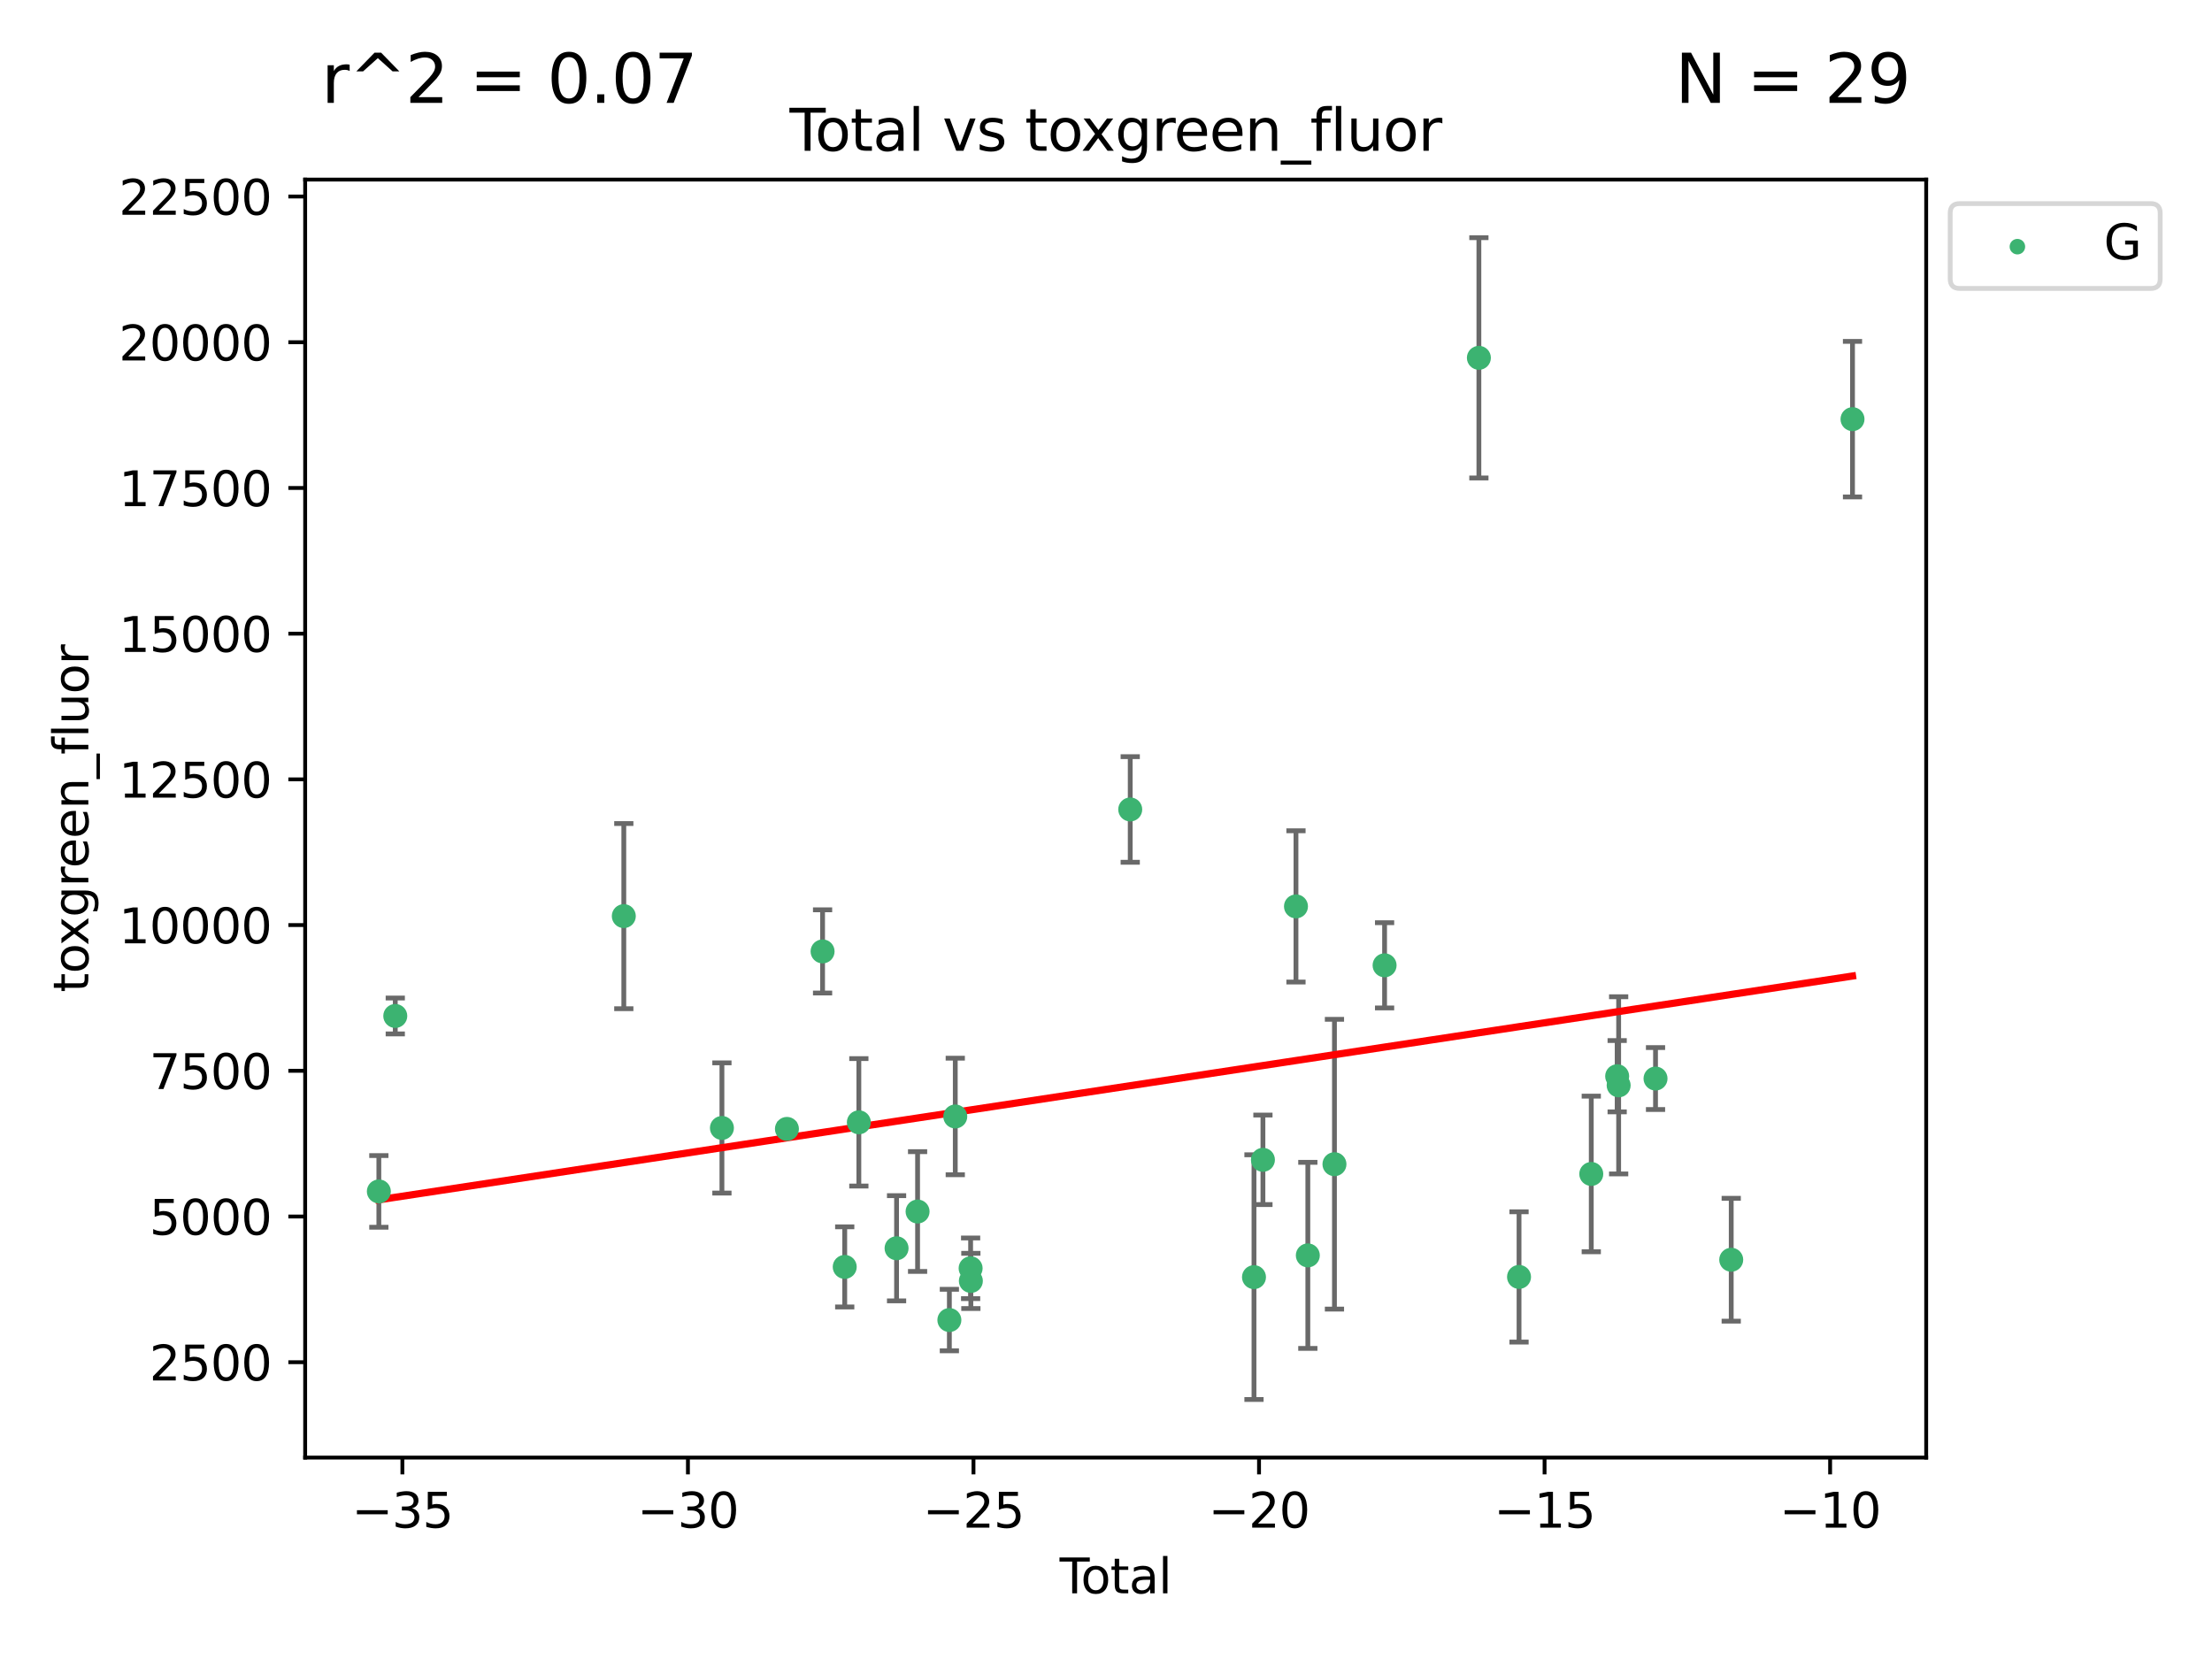 <?xml version="1.0" encoding="utf-8" standalone="no"?>
<!DOCTYPE svg PUBLIC "-//W3C//DTD SVG 1.1//EN"
  "http://www.w3.org/Graphics/SVG/1.1/DTD/svg11.dtd">
<svg xmlns:xlink="http://www.w3.org/1999/xlink" width="460.8pt" height="345.6pt" viewBox="0 0 460.8 345.6" xmlns="http://www.w3.org/2000/svg" version="1.1">
 <defs>
  <style type="text/css">*{stroke-linejoin: round; stroke-linecap: butt}</style>
 </defs>
 <g id="figure_1">
  <g id="patch_1">
   <path d="M 0 345.6 
L 460.8 345.6 
L 460.8 0 
L 0 0 
z
" style="fill: #ffffff"/>
  </g>
  <g id="axes_1">
   <g id="patch_2">
    <path d="M 63.571 303.64 
L 401.26 303.64 
L 401.26 37.411 
L 63.571 37.411 
z
" style="fill: #ffffff"/>
   </g>
   <g id="PathCollection_1">
    <defs>
     <path id="ma942bfe3e0" d="M 0 1.118 
C 0.297 1.118 0.581 1 0.791 0.791 
C 1 0.581 1.118 0.297 1.118 0 
C 1.118 -0.297 1 -0.581 0.791 -0.791 
C 0.581 -1 0.297 -1.118 0 -1.118 
C -0.297 -1.118 -0.581 -1 -0.791 -0.791 
C -1 -0.581 -1.118 -0.297 -1.118 0 
C -1.118 0.297 -1 0.581 -0.791 0.791 
C -0.581 1 -0.297 1.118 0 1.118 
z
" style="stroke: #3cb371"/>
    </defs>
    <g clip-path="url(#peafaa34fe0)">
     <use xlink:href="#ma942bfe3e0" x="78.921" y="248.195" style="fill: #3cb371; stroke: #3cb371"/>
     <use xlink:href="#ma942bfe3e0" x="82.343" y="211.644" style="fill: #3cb371; stroke: #3cb371"/>
     <use xlink:href="#ma942bfe3e0" x="129.95" y="190.842" style="fill: #3cb371; stroke: #3cb371"/>
     <use xlink:href="#ma942bfe3e0" x="150.39" y="234.975" style="fill: #3cb371; stroke: #3cb371"/>
     <use xlink:href="#ma942bfe3e0" x="163.931" y="235.173" style="fill: #3cb371; stroke: #3cb371"/>
     <use xlink:href="#ma942bfe3e0" x="171.358" y="198.197" style="fill: #3cb371; stroke: #3cb371"/>
     <use xlink:href="#ma942bfe3e0" x="175.972" y="263.92" style="fill: #3cb371; stroke: #3cb371"/>
     <use xlink:href="#ma942bfe3e0" x="178.915" y="233.799" style="fill: #3cb371; stroke: #3cb371"/>
     <use xlink:href="#ma942bfe3e0" x="186.771" y="260.035" style="fill: #3cb371; stroke: #3cb371"/>
     <use xlink:href="#ma942bfe3e0" x="191.149" y="252.384" style="fill: #3cb371; stroke: #3cb371"/>
     <use xlink:href="#ma942bfe3e0" x="197.771" y="274.989" style="fill: #3cb371; stroke: #3cb371"/>
     <use xlink:href="#ma942bfe3e0" x="199" y="232.581" style="fill: #3cb371; stroke: #3cb371"/>
     <use xlink:href="#ma942bfe3e0" x="202.198" y="264.207" style="fill: #3cb371; stroke: #3cb371"/>
     <use xlink:href="#ma942bfe3e0" x="202.248" y="266.844" style="fill: #3cb371; stroke: #3cb371"/>
     <use xlink:href="#ma942bfe3e0" x="235.447" y="168.624" style="fill: #3cb371; stroke: #3cb371"/>
     <use xlink:href="#ma942bfe3e0" x="261.228" y="266.05" style="fill: #3cb371; stroke: #3cb371"/>
     <use xlink:href="#ma942bfe3e0" x="263.091" y="241.612" style="fill: #3cb371; stroke: #3cb371"/>
     <use xlink:href="#ma942bfe3e0" x="269.975" y="188.819" style="fill: #3cb371; stroke: #3cb371"/>
     <use xlink:href="#ma942bfe3e0" x="272.445" y="261.519" style="fill: #3cb371; stroke: #3cb371"/>
     <use xlink:href="#ma942bfe3e0" x="277.992" y="242.524" style="fill: #3cb371; stroke: #3cb371"/>
     <use xlink:href="#ma942bfe3e0" x="288.435" y="201.095" style="fill: #3cb371; stroke: #3cb371"/>
     <use xlink:href="#ma942bfe3e0" x="308.08" y="74.542" style="fill: #3cb371; stroke: #3cb371"/>
     <use xlink:href="#ma942bfe3e0" x="316.442" y="266.007" style="fill: #3cb371; stroke: #3cb371"/>
     <use xlink:href="#ma942bfe3e0" x="331.491" y="244.556" style="fill: #3cb371; stroke: #3cb371"/>
     <use xlink:href="#ma942bfe3e0" x="336.885" y="224.195" style="fill: #3cb371; stroke: #3cb371"/>
     <use xlink:href="#ma942bfe3e0" x="337.195" y="226.098" style="fill: #3cb371; stroke: #3cb371"/>
     <use xlink:href="#ma942bfe3e0" x="344.877" y="224.681" style="fill: #3cb371; stroke: #3cb371"/>
     <use xlink:href="#ma942bfe3e0" x="360.645" y="262.427" style="fill: #3cb371; stroke: #3cb371"/>
     <use xlink:href="#ma942bfe3e0" x="385.911" y="87.317" style="fill: #3cb371; stroke: #3cb371"/>
    </g>
   </g>
   <g id="matplotlib.axis_1">
    <g id="xtick_1">
     <g id="line2d_1">
      <defs>
       <path id="mc4ebfae047" d="M 0 0 
L 0 3.5 
" style="stroke: #000000; stroke-width: 0.8"/>
      </defs>
      <g>
       <use xlink:href="#mc4ebfae047" x="83.825" y="303.64" style="stroke: #000000; stroke-width: 0.8"/>
      </g>
     </g>
     <g id="text_1">
      <!-- −35 -->
      <g transform="translate(73.272 318.238)scale(0.1 -0.1)">
       <defs>
        <path id="DejaVuSans-2212" d="M 678 2272 
L 4684 2272 
L 4684 1741 
L 678 1741 
L 678 2272 
z
" transform="scale(0.016)"/>
        <path id="DejaVuSans-33" d="M 2597 2516 
Q 3050 2419 3304 2112 
Q 3559 1806 3559 1356 
Q 3559 666 3084 287 
Q 2609 -91 1734 -91 
Q 1441 -91 1130 -33 
Q 819 25 488 141 
L 488 750 
Q 750 597 1062 519 
Q 1375 441 1716 441 
Q 2309 441 2620 675 
Q 2931 909 2931 1356 
Q 2931 1769 2642 2001 
Q 2353 2234 1838 2234 
L 1294 2234 
L 1294 2753 
L 1863 2753 
Q 2328 2753 2575 2939 
Q 2822 3125 2822 3475 
Q 2822 3834 2567 4026 
Q 2313 4219 1838 4219 
Q 1578 4219 1281 4162 
Q 984 4106 628 3988 
L 628 4550 
Q 988 4650 1302 4700 
Q 1616 4750 1894 4750 
Q 2613 4750 3031 4423 
Q 3450 4097 3450 3541 
Q 3450 3153 3228 2886 
Q 3006 2619 2597 2516 
z
" transform="scale(0.016)"/>
        <path id="DejaVuSans-35" d="M 691 4666 
L 3169 4666 
L 3169 4134 
L 1269 4134 
L 1269 2991 
Q 1406 3038 1543 3061 
Q 1681 3084 1819 3084 
Q 2600 3084 3056 2656 
Q 3513 2228 3513 1497 
Q 3513 744 3044 326 
Q 2575 -91 1722 -91 
Q 1428 -91 1123 -41 
Q 819 9 494 109 
L 494 744 
Q 775 591 1075 516 
Q 1375 441 1709 441 
Q 2250 441 2565 725 
Q 2881 1009 2881 1497 
Q 2881 1984 2565 2268 
Q 2250 2553 1709 2553 
Q 1456 2553 1204 2497 
Q 953 2441 691 2322 
L 691 4666 
z
" transform="scale(0.016)"/>
       </defs>
       <use xlink:href="#DejaVuSans-2212"/>
       <use xlink:href="#DejaVuSans-33" x="83.789"/>
       <use xlink:href="#DejaVuSans-35" x="147.412"/>
      </g>
     </g>
    </g>
    <g id="xtick_2">
     <g id="line2d_2">
      <g>
       <use xlink:href="#mc4ebfae047" x="143.309" y="303.64" style="stroke: #000000; stroke-width: 0.8"/>
      </g>
     </g>
     <g id="text_2">
      <!-- −30 -->
      <g transform="translate(132.757 318.238)scale(0.1 -0.1)">
       <defs>
        <path id="DejaVuSans-30" d="M 2034 4250 
Q 1547 4250 1301 3770 
Q 1056 3291 1056 2328 
Q 1056 1369 1301 889 
Q 1547 409 2034 409 
Q 2525 409 2770 889 
Q 3016 1369 3016 2328 
Q 3016 3291 2770 3770 
Q 2525 4250 2034 4250 
z
M 2034 4750 
Q 2819 4750 3233 4129 
Q 3647 3509 3647 2328 
Q 3647 1150 3233 529 
Q 2819 -91 2034 -91 
Q 1250 -91 836 529 
Q 422 1150 422 2328 
Q 422 3509 836 4129 
Q 1250 4750 2034 4750 
z
" transform="scale(0.016)"/>
       </defs>
       <use xlink:href="#DejaVuSans-2212"/>
       <use xlink:href="#DejaVuSans-33" x="83.789"/>
       <use xlink:href="#DejaVuSans-30" x="147.412"/>
      </g>
     </g>
    </g>
    <g id="xtick_3">
     <g id="line2d_3">
      <g>
       <use xlink:href="#mc4ebfae047" x="202.794" y="303.64" style="stroke: #000000; stroke-width: 0.8"/>
      </g>
     </g>
     <g id="text_3">
      <!-- −25 -->
      <g transform="translate(192.241 318.238)scale(0.1 -0.1)">
       <defs>
        <path id="DejaVuSans-32" d="M 1228 531 
L 3431 531 
L 3431 0 
L 469 0 
L 469 531 
Q 828 903 1448 1529 
Q 2069 2156 2228 2338 
Q 2531 2678 2651 2914 
Q 2772 3150 2772 3378 
Q 2772 3750 2511 3984 
Q 2250 4219 1831 4219 
Q 1534 4219 1204 4116 
Q 875 4013 500 3803 
L 500 4441 
Q 881 4594 1212 4672 
Q 1544 4750 1819 4750 
Q 2544 4750 2975 4387 
Q 3406 4025 3406 3419 
Q 3406 3131 3298 2873 
Q 3191 2616 2906 2266 
Q 2828 2175 2409 1742 
Q 1991 1309 1228 531 
z
" transform="scale(0.016)"/>
       </defs>
       <use xlink:href="#DejaVuSans-2212"/>
       <use xlink:href="#DejaVuSans-32" x="83.789"/>
       <use xlink:href="#DejaVuSans-35" x="147.412"/>
      </g>
     </g>
    </g>
    <g id="xtick_4">
     <g id="line2d_4">
      <g>
       <use xlink:href="#mc4ebfae047" x="262.278" y="303.64" style="stroke: #000000; stroke-width: 0.8"/>
      </g>
     </g>
     <g id="text_4">
      <!-- −20 -->
      <g transform="translate(251.726 318.238)scale(0.1 -0.1)">
       <use xlink:href="#DejaVuSans-2212"/>
       <use xlink:href="#DejaVuSans-32" x="83.789"/>
       <use xlink:href="#DejaVuSans-30" x="147.412"/>
      </g>
     </g>
    </g>
    <g id="xtick_5">
     <g id="line2d_5">
      <g>
       <use xlink:href="#mc4ebfae047" x="321.763" y="303.64" style="stroke: #000000; stroke-width: 0.8"/>
      </g>
     </g>
     <g id="text_5">
      <!-- −15 -->
      <g transform="translate(311.21 318.238)scale(0.1 -0.1)">
       <defs>
        <path id="DejaVuSans-31" d="M 794 531 
L 1825 531 
L 1825 4091 
L 703 3866 
L 703 4441 
L 1819 4666 
L 2450 4666 
L 2450 531 
L 3481 531 
L 3481 0 
L 794 0 
L 794 531 
z
" transform="scale(0.016)"/>
       </defs>
       <use xlink:href="#DejaVuSans-2212"/>
       <use xlink:href="#DejaVuSans-31" x="83.789"/>
       <use xlink:href="#DejaVuSans-35" x="147.412"/>
      </g>
     </g>
    </g>
    <g id="xtick_6">
     <g id="line2d_6">
      <g>
       <use xlink:href="#mc4ebfae047" x="381.247" y="303.64" style="stroke: #000000; stroke-width: 0.8"/>
      </g>
     </g>
     <g id="text_6">
      <!-- −10 -->
      <g transform="translate(370.695 318.238)scale(0.1 -0.1)">
       <use xlink:href="#DejaVuSans-2212"/>
       <use xlink:href="#DejaVuSans-31" x="83.789"/>
       <use xlink:href="#DejaVuSans-30" x="147.412"/>
      </g>
     </g>
    </g>
    <g id="text_7">
     <!-- Total -->
     <g transform="translate(220.739 331.917)scale(0.1 -0.1)">
      <defs>
       <path id="DejaVuSans-54" d="M -19 4666 
L 3928 4666 
L 3928 4134 
L 2272 4134 
L 2272 0 
L 1638 0 
L 1638 4134 
L -19 4134 
L -19 4666 
z
" transform="scale(0.016)"/>
       <path id="DejaVuSans-6f" d="M 1959 3097 
Q 1497 3097 1228 2736 
Q 959 2375 959 1747 
Q 959 1119 1226 758 
Q 1494 397 1959 397 
Q 2419 397 2687 759 
Q 2956 1122 2956 1747 
Q 2956 2369 2687 2733 
Q 2419 3097 1959 3097 
z
M 1959 3584 
Q 2709 3584 3137 3096 
Q 3566 2609 3566 1747 
Q 3566 888 3137 398 
Q 2709 -91 1959 -91 
Q 1206 -91 779 398 
Q 353 888 353 1747 
Q 353 2609 779 3096 
Q 1206 3584 1959 3584 
z
" transform="scale(0.016)"/>
       <path id="DejaVuSans-74" d="M 1172 4494 
L 1172 3500 
L 2356 3500 
L 2356 3053 
L 1172 3053 
L 1172 1153 
Q 1172 725 1289 603 
Q 1406 481 1766 481 
L 2356 481 
L 2356 0 
L 1766 0 
Q 1100 0 847 248 
Q 594 497 594 1153 
L 594 3053 
L 172 3053 
L 172 3500 
L 594 3500 
L 594 4494 
L 1172 4494 
z
" transform="scale(0.016)"/>
       <path id="DejaVuSans-61" d="M 2194 1759 
Q 1497 1759 1228 1600 
Q 959 1441 959 1056 
Q 959 750 1161 570 
Q 1363 391 1709 391 
Q 2188 391 2477 730 
Q 2766 1069 2766 1631 
L 2766 1759 
L 2194 1759 
z
M 3341 1997 
L 3341 0 
L 2766 0 
L 2766 531 
Q 2569 213 2275 61 
Q 1981 -91 1556 -91 
Q 1019 -91 701 211 
Q 384 513 384 1019 
Q 384 1609 779 1909 
Q 1175 2209 1959 2209 
L 2766 2209 
L 2766 2266 
Q 2766 2663 2505 2880 
Q 2244 3097 1772 3097 
Q 1472 3097 1187 3025 
Q 903 2953 641 2809 
L 641 3341 
Q 956 3463 1253 3523 
Q 1550 3584 1831 3584 
Q 2591 3584 2966 3190 
Q 3341 2797 3341 1997 
z
" transform="scale(0.016)"/>
       <path id="DejaVuSans-6c" d="M 603 4863 
L 1178 4863 
L 1178 0 
L 603 0 
L 603 4863 
z
" transform="scale(0.016)"/>
      </defs>
      <use xlink:href="#DejaVuSans-54"/>
      <use xlink:href="#DejaVuSans-6f" x="44.084"/>
      <use xlink:href="#DejaVuSans-74" x="105.266"/>
      <use xlink:href="#DejaVuSans-61" x="144.475"/>
      <use xlink:href="#DejaVuSans-6c" x="205.754"/>
     </g>
    </g>
   </g>
   <g id="matplotlib.axis_2">
    <g id="ytick_1">
     <g id="line2d_7">
      <defs>
       <path id="m11f24b3d5b" d="M 0 0 
L -3.5 0 
" style="stroke: #000000; stroke-width: 0.8"/>
      </defs>
      <g>
       <use xlink:href="#m11f24b3d5b" x="63.571" y="283.773" style="stroke: #000000; stroke-width: 0.8"/>
      </g>
     </g>
     <g id="text_8">
      <!-- 2500 -->
      <g transform="translate(31.121 287.572)scale(0.1 -0.1)">
       <use xlink:href="#DejaVuSans-32"/>
       <use xlink:href="#DejaVuSans-35" x="63.623"/>
       <use xlink:href="#DejaVuSans-30" x="127.246"/>
       <use xlink:href="#DejaVuSans-30" x="190.869"/>
      </g>
     </g>
    </g>
    <g id="ytick_2">
     <g id="line2d_8">
      <g>
       <use xlink:href="#m11f24b3d5b" x="63.571" y="253.419" style="stroke: #000000; stroke-width: 0.8"/>
      </g>
     </g>
     <g id="text_9">
      <!-- 5000 -->
      <g transform="translate(31.121 257.218)scale(0.1 -0.1)">
       <use xlink:href="#DejaVuSans-35"/>
       <use xlink:href="#DejaVuSans-30" x="63.623"/>
       <use xlink:href="#DejaVuSans-30" x="127.246"/>
       <use xlink:href="#DejaVuSans-30" x="190.869"/>
      </g>
     </g>
    </g>
    <g id="ytick_3">
     <g id="line2d_9">
      <g>
       <use xlink:href="#m11f24b3d5b" x="63.571" y="223.065" style="stroke: #000000; stroke-width: 0.8"/>
      </g>
     </g>
     <g id="text_10">
      <!-- 7500 -->
      <g transform="translate(31.121 226.864)scale(0.1 -0.1)">
       <defs>
        <path id="DejaVuSans-37" d="M 525 4666 
L 3525 4666 
L 3525 4397 
L 1831 0 
L 1172 0 
L 2766 4134 
L 525 4134 
L 525 4666 
z
" transform="scale(0.016)"/>
       </defs>
       <use xlink:href="#DejaVuSans-37"/>
       <use xlink:href="#DejaVuSans-35" x="63.623"/>
       <use xlink:href="#DejaVuSans-30" x="127.246"/>
       <use xlink:href="#DejaVuSans-30" x="190.869"/>
      </g>
     </g>
    </g>
    <g id="ytick_4">
     <g id="line2d_10">
      <g>
       <use xlink:href="#m11f24b3d5b" x="63.571" y="192.711" style="stroke: #000000; stroke-width: 0.8"/>
      </g>
     </g>
     <g id="text_11">
      <!-- 10000 -->
      <g transform="translate(24.759 196.51)scale(0.1 -0.1)">
       <use xlink:href="#DejaVuSans-31"/>
       <use xlink:href="#DejaVuSans-30" x="63.623"/>
       <use xlink:href="#DejaVuSans-30" x="127.246"/>
       <use xlink:href="#DejaVuSans-30" x="190.869"/>
       <use xlink:href="#DejaVuSans-30" x="254.492"/>
      </g>
     </g>
    </g>
    <g id="ytick_5">
     <g id="line2d_11">
      <g>
       <use xlink:href="#m11f24b3d5b" x="63.571" y="162.357" style="stroke: #000000; stroke-width: 0.8"/>
      </g>
     </g>
     <g id="text_12">
      <!-- 12500 -->
      <g transform="translate(24.759 166.156)scale(0.1 -0.1)">
       <use xlink:href="#DejaVuSans-31"/>
       <use xlink:href="#DejaVuSans-32" x="63.623"/>
       <use xlink:href="#DejaVuSans-35" x="127.246"/>
       <use xlink:href="#DejaVuSans-30" x="190.869"/>
       <use xlink:href="#DejaVuSans-30" x="254.492"/>
      </g>
     </g>
    </g>
    <g id="ytick_6">
     <g id="line2d_12">
      <g>
       <use xlink:href="#m11f24b3d5b" x="63.571" y="132.003" style="stroke: #000000; stroke-width: 0.8"/>
      </g>
     </g>
     <g id="text_13">
      <!-- 15000 -->
      <g transform="translate(24.759 135.802)scale(0.1 -0.1)">
       <use xlink:href="#DejaVuSans-31"/>
       <use xlink:href="#DejaVuSans-35" x="63.623"/>
       <use xlink:href="#DejaVuSans-30" x="127.246"/>
       <use xlink:href="#DejaVuSans-30" x="190.869"/>
       <use xlink:href="#DejaVuSans-30" x="254.492"/>
      </g>
     </g>
    </g>
    <g id="ytick_7">
     <g id="line2d_13">
      <g>
       <use xlink:href="#m11f24b3d5b" x="63.571" y="101.649" style="stroke: #000000; stroke-width: 0.8"/>
      </g>
     </g>
     <g id="text_14">
      <!-- 17500 -->
      <g transform="translate(24.759 105.448)scale(0.1 -0.1)">
       <use xlink:href="#DejaVuSans-31"/>
       <use xlink:href="#DejaVuSans-37" x="63.623"/>
       <use xlink:href="#DejaVuSans-35" x="127.246"/>
       <use xlink:href="#DejaVuSans-30" x="190.869"/>
       <use xlink:href="#DejaVuSans-30" x="254.492"/>
      </g>
     </g>
    </g>
    <g id="ytick_8">
     <g id="line2d_14">
      <g>
       <use xlink:href="#m11f24b3d5b" x="63.571" y="71.295" style="stroke: #000000; stroke-width: 0.8"/>
      </g>
     </g>
     <g id="text_15">
      <!-- 20000 -->
      <g transform="translate(24.759 75.094)scale(0.1 -0.1)">
       <use xlink:href="#DejaVuSans-32"/>
       <use xlink:href="#DejaVuSans-30" x="63.623"/>
       <use xlink:href="#DejaVuSans-30" x="127.246"/>
       <use xlink:href="#DejaVuSans-30" x="190.869"/>
       <use xlink:href="#DejaVuSans-30" x="254.492"/>
      </g>
     </g>
    </g>
    <g id="ytick_9">
     <g id="line2d_15">
      <g>
       <use xlink:href="#m11f24b3d5b" x="63.571" y="40.941" style="stroke: #000000; stroke-width: 0.8"/>
      </g>
     </g>
     <g id="text_16">
      <!-- 22500 -->
      <g transform="translate(24.759 44.74)scale(0.1 -0.1)">
       <use xlink:href="#DejaVuSans-32"/>
       <use xlink:href="#DejaVuSans-32" x="63.623"/>
       <use xlink:href="#DejaVuSans-35" x="127.246"/>
       <use xlink:href="#DejaVuSans-30" x="190.869"/>
       <use xlink:href="#DejaVuSans-30" x="254.492"/>
      </g>
     </g>
    </g>
    <g id="text_17">
     <!-- toxgreen_fluor -->
     <g transform="translate(18.401 206.72)rotate(-90)scale(0.1 -0.1)">
      <defs>
       <path id="DejaVuSans-78" d="M 3513 3500 
L 2247 1797 
L 3578 0 
L 2900 0 
L 1881 1375 
L 863 0 
L 184 0 
L 1544 1831 
L 300 3500 
L 978 3500 
L 1906 2253 
L 2834 3500 
L 3513 3500 
z
" transform="scale(0.016)"/>
       <path id="DejaVuSans-67" d="M 2906 1791 
Q 2906 2416 2648 2759 
Q 2391 3103 1925 3103 
Q 1463 3103 1205 2759 
Q 947 2416 947 1791 
Q 947 1169 1205 825 
Q 1463 481 1925 481 
Q 2391 481 2648 825 
Q 2906 1169 2906 1791 
z
M 3481 434 
Q 3481 -459 3084 -895 
Q 2688 -1331 1869 -1331 
Q 1566 -1331 1297 -1286 
Q 1028 -1241 775 -1147 
L 775 -588 
Q 1028 -725 1275 -790 
Q 1522 -856 1778 -856 
Q 2344 -856 2625 -561 
Q 2906 -266 2906 331 
L 2906 616 
Q 2728 306 2450 153 
Q 2172 0 1784 0 
Q 1141 0 747 490 
Q 353 981 353 1791 
Q 353 2603 747 3093 
Q 1141 3584 1784 3584 
Q 2172 3584 2450 3431 
Q 2728 3278 2906 2969 
L 2906 3500 
L 3481 3500 
L 3481 434 
z
" transform="scale(0.016)"/>
       <path id="DejaVuSans-72" d="M 2631 2963 
Q 2534 3019 2420 3045 
Q 2306 3072 2169 3072 
Q 1681 3072 1420 2755 
Q 1159 2438 1159 1844 
L 1159 0 
L 581 0 
L 581 3500 
L 1159 3500 
L 1159 2956 
Q 1341 3275 1631 3429 
Q 1922 3584 2338 3584 
Q 2397 3584 2469 3576 
Q 2541 3569 2628 3553 
L 2631 2963 
z
" transform="scale(0.016)"/>
       <path id="DejaVuSans-65" d="M 3597 1894 
L 3597 1613 
L 953 1613 
Q 991 1019 1311 708 
Q 1631 397 2203 397 
Q 2534 397 2845 478 
Q 3156 559 3463 722 
L 3463 178 
Q 3153 47 2828 -22 
Q 2503 -91 2169 -91 
Q 1331 -91 842 396 
Q 353 884 353 1716 
Q 353 2575 817 3079 
Q 1281 3584 2069 3584 
Q 2775 3584 3186 3129 
Q 3597 2675 3597 1894 
z
M 3022 2063 
Q 3016 2534 2758 2815 
Q 2500 3097 2075 3097 
Q 1594 3097 1305 2825 
Q 1016 2553 972 2059 
L 3022 2063 
z
" transform="scale(0.016)"/>
       <path id="DejaVuSans-6e" d="M 3513 2113 
L 3513 0 
L 2938 0 
L 2938 2094 
Q 2938 2591 2744 2837 
Q 2550 3084 2163 3084 
Q 1697 3084 1428 2787 
Q 1159 2491 1159 1978 
L 1159 0 
L 581 0 
L 581 3500 
L 1159 3500 
L 1159 2956 
Q 1366 3272 1645 3428 
Q 1925 3584 2291 3584 
Q 2894 3584 3203 3211 
Q 3513 2838 3513 2113 
z
" transform="scale(0.016)"/>
       <path id="DejaVuSans-5f" d="M 3263 -1063 
L 3263 -1509 
L -63 -1509 
L -63 -1063 
L 3263 -1063 
z
" transform="scale(0.016)"/>
       <path id="DejaVuSans-66" d="M 2375 4863 
L 2375 4384 
L 1825 4384 
Q 1516 4384 1395 4259 
Q 1275 4134 1275 3809 
L 1275 3500 
L 2222 3500 
L 2222 3053 
L 1275 3053 
L 1275 0 
L 697 0 
L 697 3053 
L 147 3053 
L 147 3500 
L 697 3500 
L 697 3744 
Q 697 4328 969 4595 
Q 1241 4863 1831 4863 
L 2375 4863 
z
" transform="scale(0.016)"/>
       <path id="DejaVuSans-75" d="M 544 1381 
L 544 3500 
L 1119 3500 
L 1119 1403 
Q 1119 906 1312 657 
Q 1506 409 1894 409 
Q 2359 409 2629 706 
Q 2900 1003 2900 1516 
L 2900 3500 
L 3475 3500 
L 3475 0 
L 2900 0 
L 2900 538 
Q 2691 219 2414 64 
Q 2138 -91 1772 -91 
Q 1169 -91 856 284 
Q 544 659 544 1381 
z
M 1991 3584 
L 1991 3584 
z
" transform="scale(0.016)"/>
      </defs>
      <use xlink:href="#DejaVuSans-74"/>
      <use xlink:href="#DejaVuSans-6f" x="39.209"/>
      <use xlink:href="#DejaVuSans-78" x="97.266"/>
      <use xlink:href="#DejaVuSans-67" x="156.445"/>
      <use xlink:href="#DejaVuSans-72" x="219.922"/>
      <use xlink:href="#DejaVuSans-65" x="258.785"/>
      <use xlink:href="#DejaVuSans-65" x="320.309"/>
      <use xlink:href="#DejaVuSans-6e" x="381.832"/>
      <use xlink:href="#DejaVuSans-5f" x="445.211"/>
      <use xlink:href="#DejaVuSans-66" x="495.211"/>
      <use xlink:href="#DejaVuSans-6c" x="530.416"/>
      <use xlink:href="#DejaVuSans-75" x="558.199"/>
      <use xlink:href="#DejaVuSans-6f" x="621.578"/>
      <use xlink:href="#DejaVuSans-72" x="682.76"/>
     </g>
    </g>
   </g>
   <g id="LineCollection_1">
    <path d="M 78.921 255.66 
L 78.921 240.73 
" clip-path="url(#peafaa34fe0)" style="fill: none; stroke: #696969"/>
    <path d="M 82.343 215.384 
L 82.343 207.905 
" clip-path="url(#peafaa34fe0)" style="fill: none; stroke: #696969"/>
    <path d="M 129.95 210.128 
L 129.95 171.555 
" clip-path="url(#peafaa34fe0)" style="fill: none; stroke: #696969"/>
    <path d="M 150.39 248.536 
L 150.39 221.413 
" clip-path="url(#peafaa34fe0)" style="fill: none; stroke: #696969"/>
    <path d="M 163.931 236.204 
L 163.931 234.141 
" clip-path="url(#peafaa34fe0)" style="fill: none; stroke: #696969"/>
    <path d="M 171.358 206.864 
L 171.358 189.53 
" clip-path="url(#peafaa34fe0)" style="fill: none; stroke: #696969"/>
    <path d="M 175.972 272.265 
L 175.972 255.574 
" clip-path="url(#peafaa34fe0)" style="fill: none; stroke: #696969"/>
    <path d="M 178.915 247.076 
L 178.915 220.523 
" clip-path="url(#peafaa34fe0)" style="fill: none; stroke: #696969"/>
    <path d="M 186.771 270.989 
L 186.771 249.08 
" clip-path="url(#peafaa34fe0)" style="fill: none; stroke: #696969"/>
    <path d="M 191.149 264.858 
L 191.149 239.909 
" clip-path="url(#peafaa34fe0)" style="fill: none; stroke: #696969"/>
    <path d="M 197.771 281.393 
L 197.771 268.586 
" clip-path="url(#peafaa34fe0)" style="fill: none; stroke: #696969"/>
    <path d="M 199 244.72 
L 199 220.441 
" clip-path="url(#peafaa34fe0)" style="fill: none; stroke: #696969"/>
    <path d="M 202.198 270.523 
L 202.198 257.891 
" clip-path="url(#peafaa34fe0)" style="fill: none; stroke: #696969"/>
    <path d="M 202.248 272.594 
L 202.248 261.093 
" clip-path="url(#peafaa34fe0)" style="fill: none; stroke: #696969"/>
    <path d="M 235.447 179.625 
L 235.447 157.624 
" clip-path="url(#peafaa34fe0)" style="fill: none; stroke: #696969"/>
    <path d="M 261.228 291.539 
L 261.228 240.562 
" clip-path="url(#peafaa34fe0)" style="fill: none; stroke: #696969"/>
    <path d="M 263.091 250.935 
L 263.091 232.29 
" clip-path="url(#peafaa34fe0)" style="fill: none; stroke: #696969"/>
    <path d="M 269.975 204.574 
L 269.975 173.064 
" clip-path="url(#peafaa34fe0)" style="fill: none; stroke: #696969"/>
    <path d="M 272.445 280.901 
L 272.445 242.137 
" clip-path="url(#peafaa34fe0)" style="fill: none; stroke: #696969"/>
    <path d="M 277.992 272.709 
L 277.992 212.339 
" clip-path="url(#peafaa34fe0)" style="fill: none; stroke: #696969"/>
    <path d="M 288.435 209.972 
L 288.435 192.217 
" clip-path="url(#peafaa34fe0)" style="fill: none; stroke: #696969"/>
    <path d="M 308.08 99.571 
L 308.08 49.513 
" clip-path="url(#peafaa34fe0)" style="fill: none; stroke: #696969"/>
    <path d="M 316.442 279.577 
L 316.442 252.438 
" clip-path="url(#peafaa34fe0)" style="fill: none; stroke: #696969"/>
    <path d="M 331.491 260.763 
L 331.491 228.348 
" clip-path="url(#peafaa34fe0)" style="fill: none; stroke: #696969"/>
    <path d="M 336.885 231.626 
L 336.885 216.764 
" clip-path="url(#peafaa34fe0)" style="fill: none; stroke: #696969"/>
    <path d="M 337.195 244.553 
L 337.195 207.644 
" clip-path="url(#peafaa34fe0)" style="fill: none; stroke: #696969"/>
    <path d="M 344.877 231.134 
L 344.877 218.227 
" clip-path="url(#peafaa34fe0)" style="fill: none; stroke: #696969"/>
    <path d="M 360.645 275.223 
L 360.645 249.631 
" clip-path="url(#peafaa34fe0)" style="fill: none; stroke: #696969"/>
    <path d="M 385.911 103.52 
L 385.911 71.114 
" clip-path="url(#peafaa34fe0)" style="fill: none; stroke: #696969"/>
   </g>
   <g id="line2d_16">
    <defs>
     <path id="me6055848c2" d="M 2 0 
L -2 -0 
" style="stroke: #696969"/>
    </defs>
    <g clip-path="url(#peafaa34fe0)">
     <use xlink:href="#me6055848c2" x="78.921" y="255.66" style="fill: #696969; stroke: #696969"/>
     <use xlink:href="#me6055848c2" x="82.343" y="215.384" style="fill: #696969; stroke: #696969"/>
     <use xlink:href="#me6055848c2" x="129.95" y="210.128" style="fill: #696969; stroke: #696969"/>
     <use xlink:href="#me6055848c2" x="150.39" y="248.536" style="fill: #696969; stroke: #696969"/>
     <use xlink:href="#me6055848c2" x="163.931" y="236.204" style="fill: #696969; stroke: #696969"/>
     <use xlink:href="#me6055848c2" x="171.358" y="206.864" style="fill: #696969; stroke: #696969"/>
     <use xlink:href="#me6055848c2" x="175.972" y="272.265" style="fill: #696969; stroke: #696969"/>
     <use xlink:href="#me6055848c2" x="178.915" y="247.076" style="fill: #696969; stroke: #696969"/>
     <use xlink:href="#me6055848c2" x="186.771" y="270.989" style="fill: #696969; stroke: #696969"/>
     <use xlink:href="#me6055848c2" x="191.149" y="264.858" style="fill: #696969; stroke: #696969"/>
     <use xlink:href="#me6055848c2" x="197.771" y="281.393" style="fill: #696969; stroke: #696969"/>
     <use xlink:href="#me6055848c2" x="199" y="244.72" style="fill: #696969; stroke: #696969"/>
     <use xlink:href="#me6055848c2" x="202.198" y="270.523" style="fill: #696969; stroke: #696969"/>
     <use xlink:href="#me6055848c2" x="202.248" y="272.594" style="fill: #696969; stroke: #696969"/>
     <use xlink:href="#me6055848c2" x="235.447" y="179.625" style="fill: #696969; stroke: #696969"/>
     <use xlink:href="#me6055848c2" x="261.228" y="291.539" style="fill: #696969; stroke: #696969"/>
     <use xlink:href="#me6055848c2" x="263.091" y="250.935" style="fill: #696969; stroke: #696969"/>
     <use xlink:href="#me6055848c2" x="269.975" y="204.574" style="fill: #696969; stroke: #696969"/>
     <use xlink:href="#me6055848c2" x="272.445" y="280.901" style="fill: #696969; stroke: #696969"/>
     <use xlink:href="#me6055848c2" x="277.992" y="272.709" style="fill: #696969; stroke: #696969"/>
     <use xlink:href="#me6055848c2" x="288.435" y="209.972" style="fill: #696969; stroke: #696969"/>
     <use xlink:href="#me6055848c2" x="308.08" y="99.571" style="fill: #696969; stroke: #696969"/>
     <use xlink:href="#me6055848c2" x="316.442" y="279.577" style="fill: #696969; stroke: #696969"/>
     <use xlink:href="#me6055848c2" x="331.491" y="260.763" style="fill: #696969; stroke: #696969"/>
     <use xlink:href="#me6055848c2" x="336.885" y="231.626" style="fill: #696969; stroke: #696969"/>
     <use xlink:href="#me6055848c2" x="337.195" y="244.553" style="fill: #696969; stroke: #696969"/>
     <use xlink:href="#me6055848c2" x="344.877" y="231.134" style="fill: #696969; stroke: #696969"/>
     <use xlink:href="#me6055848c2" x="360.645" y="275.223" style="fill: #696969; stroke: #696969"/>
     <use xlink:href="#me6055848c2" x="385.911" y="103.52" style="fill: #696969; stroke: #696969"/>
    </g>
   </g>
   <g id="line2d_17">
    <g clip-path="url(#peafaa34fe0)">
     <use xlink:href="#me6055848c2" x="78.921" y="240.73" style="fill: #696969; stroke: #696969"/>
     <use xlink:href="#me6055848c2" x="82.343" y="207.905" style="fill: #696969; stroke: #696969"/>
     <use xlink:href="#me6055848c2" x="129.95" y="171.555" style="fill: #696969; stroke: #696969"/>
     <use xlink:href="#me6055848c2" x="150.39" y="221.413" style="fill: #696969; stroke: #696969"/>
     <use xlink:href="#me6055848c2" x="163.931" y="234.141" style="fill: #696969; stroke: #696969"/>
     <use xlink:href="#me6055848c2" x="171.358" y="189.53" style="fill: #696969; stroke: #696969"/>
     <use xlink:href="#me6055848c2" x="175.972" y="255.574" style="fill: #696969; stroke: #696969"/>
     <use xlink:href="#me6055848c2" x="178.915" y="220.523" style="fill: #696969; stroke: #696969"/>
     <use xlink:href="#me6055848c2" x="186.771" y="249.08" style="fill: #696969; stroke: #696969"/>
     <use xlink:href="#me6055848c2" x="191.149" y="239.909" style="fill: #696969; stroke: #696969"/>
     <use xlink:href="#me6055848c2" x="197.771" y="268.586" style="fill: #696969; stroke: #696969"/>
     <use xlink:href="#me6055848c2" x="199" y="220.441" style="fill: #696969; stroke: #696969"/>
     <use xlink:href="#me6055848c2" x="202.198" y="257.891" style="fill: #696969; stroke: #696969"/>
     <use xlink:href="#me6055848c2" x="202.248" y="261.093" style="fill: #696969; stroke: #696969"/>
     <use xlink:href="#me6055848c2" x="235.447" y="157.624" style="fill: #696969; stroke: #696969"/>
     <use xlink:href="#me6055848c2" x="261.228" y="240.562" style="fill: #696969; stroke: #696969"/>
     <use xlink:href="#me6055848c2" x="263.091" y="232.29" style="fill: #696969; stroke: #696969"/>
     <use xlink:href="#me6055848c2" x="269.975" y="173.064" style="fill: #696969; stroke: #696969"/>
     <use xlink:href="#me6055848c2" x="272.445" y="242.137" style="fill: #696969; stroke: #696969"/>
     <use xlink:href="#me6055848c2" x="277.992" y="212.339" style="fill: #696969; stroke: #696969"/>
     <use xlink:href="#me6055848c2" x="288.435" y="192.217" style="fill: #696969; stroke: #696969"/>
     <use xlink:href="#me6055848c2" x="308.08" y="49.513" style="fill: #696969; stroke: #696969"/>
     <use xlink:href="#me6055848c2" x="316.442" y="252.438" style="fill: #696969; stroke: #696969"/>
     <use xlink:href="#me6055848c2" x="331.491" y="228.348" style="fill: #696969; stroke: #696969"/>
     <use xlink:href="#me6055848c2" x="336.885" y="216.764" style="fill: #696969; stroke: #696969"/>
     <use xlink:href="#me6055848c2" x="337.195" y="207.644" style="fill: #696969; stroke: #696969"/>
     <use xlink:href="#me6055848c2" x="344.877" y="218.227" style="fill: #696969; stroke: #696969"/>
     <use xlink:href="#me6055848c2" x="360.645" y="249.631" style="fill: #696969; stroke: #696969"/>
     <use xlink:href="#me6055848c2" x="385.911" y="71.114" style="fill: #696969; stroke: #696969"/>
    </g>
   </g>
   <g id="line2d_18">
    <path d="M 78.921 249.937 
L 82.343 249.417 
L 129.95 242.189 
L 150.39 239.085 
L 163.931 237.029 
L 171.358 235.902 
L 175.972 235.201 
L 178.915 234.754 
L 186.771 233.561 
L 191.149 232.897 
L 197.771 231.891 
L 199 231.705 
L 202.198 231.219 
L 202.248 231.211 
L 235.447 226.171 
L 261.228 222.256 
L 263.091 221.973 
L 269.975 220.928 
L 272.445 220.553 
L 277.992 219.711 
L 288.435 218.125 
L 308.08 215.142 
L 316.442 213.873 
L 331.491 211.588 
L 336.885 210.769 
L 337.195 210.722 
L 344.877 209.555 
L 360.645 207.161 
L 385.911 203.325 
" clip-path="url(#peafaa34fe0)" style="fill: none; stroke: #ff0000; stroke-width: 1.5; stroke-linecap: square"/>
   </g>
   <g id="line2d_19">
    <defs>
     <path id="m4ee68cd315" d="M 0 2 
C 0.53 2 1.039 1.789 1.414 1.414 
C 1.789 1.039 2 0.53 2 0 
C 2 -0.53 1.789 -1.039 1.414 -1.414 
C 1.039 -1.789 0.53 -2 0 -2 
C -0.53 -2 -1.039 -1.789 -1.414 -1.414 
C -1.789 -1.039 -2 -0.53 -2 0 
C -2 0.53 -1.789 1.039 -1.414 1.414 
C -1.039 1.789 -0.53 2 0 2 
z
" style="stroke: #3cb371"/>
    </defs>
    <g clip-path="url(#peafaa34fe0)">
     <use xlink:href="#m4ee68cd315" x="78.921" y="248.195" style="fill: #3cb371; stroke: #3cb371"/>
     <use xlink:href="#m4ee68cd315" x="82.343" y="211.644" style="fill: #3cb371; stroke: #3cb371"/>
     <use xlink:href="#m4ee68cd315" x="129.95" y="190.842" style="fill: #3cb371; stroke: #3cb371"/>
     <use xlink:href="#m4ee68cd315" x="150.39" y="234.975" style="fill: #3cb371; stroke: #3cb371"/>
     <use xlink:href="#m4ee68cd315" x="163.931" y="235.173" style="fill: #3cb371; stroke: #3cb371"/>
     <use xlink:href="#m4ee68cd315" x="171.358" y="198.197" style="fill: #3cb371; stroke: #3cb371"/>
     <use xlink:href="#m4ee68cd315" x="175.972" y="263.92" style="fill: #3cb371; stroke: #3cb371"/>
     <use xlink:href="#m4ee68cd315" x="178.915" y="233.799" style="fill: #3cb371; stroke: #3cb371"/>
     <use xlink:href="#m4ee68cd315" x="186.771" y="260.035" style="fill: #3cb371; stroke: #3cb371"/>
     <use xlink:href="#m4ee68cd315" x="191.149" y="252.384" style="fill: #3cb371; stroke: #3cb371"/>
     <use xlink:href="#m4ee68cd315" x="197.771" y="274.989" style="fill: #3cb371; stroke: #3cb371"/>
     <use xlink:href="#m4ee68cd315" x="199" y="232.581" style="fill: #3cb371; stroke: #3cb371"/>
     <use xlink:href="#m4ee68cd315" x="202.198" y="264.207" style="fill: #3cb371; stroke: #3cb371"/>
     <use xlink:href="#m4ee68cd315" x="202.248" y="266.844" style="fill: #3cb371; stroke: #3cb371"/>
     <use xlink:href="#m4ee68cd315" x="235.447" y="168.624" style="fill: #3cb371; stroke: #3cb371"/>
     <use xlink:href="#m4ee68cd315" x="261.228" y="266.05" style="fill: #3cb371; stroke: #3cb371"/>
     <use xlink:href="#m4ee68cd315" x="263.091" y="241.612" style="fill: #3cb371; stroke: #3cb371"/>
     <use xlink:href="#m4ee68cd315" x="269.975" y="188.819" style="fill: #3cb371; stroke: #3cb371"/>
     <use xlink:href="#m4ee68cd315" x="272.445" y="261.519" style="fill: #3cb371; stroke: #3cb371"/>
     <use xlink:href="#m4ee68cd315" x="277.992" y="242.524" style="fill: #3cb371; stroke: #3cb371"/>
     <use xlink:href="#m4ee68cd315" x="288.435" y="201.095" style="fill: #3cb371; stroke: #3cb371"/>
     <use xlink:href="#m4ee68cd315" x="308.08" y="74.542" style="fill: #3cb371; stroke: #3cb371"/>
     <use xlink:href="#m4ee68cd315" x="316.442" y="266.007" style="fill: #3cb371; stroke: #3cb371"/>
     <use xlink:href="#m4ee68cd315" x="331.491" y="244.556" style="fill: #3cb371; stroke: #3cb371"/>
     <use xlink:href="#m4ee68cd315" x="336.885" y="224.195" style="fill: #3cb371; stroke: #3cb371"/>
     <use xlink:href="#m4ee68cd315" x="337.195" y="226.098" style="fill: #3cb371; stroke: #3cb371"/>
     <use xlink:href="#m4ee68cd315" x="344.877" y="224.681" style="fill: #3cb371; stroke: #3cb371"/>
     <use xlink:href="#m4ee68cd315" x="360.645" y="262.427" style="fill: #3cb371; stroke: #3cb371"/>
     <use xlink:href="#m4ee68cd315" x="385.911" y="87.317" style="fill: #3cb371; stroke: #3cb371"/>
    </g>
   </g>
   <g id="patch_3">
    <path d="M 63.571 303.64 
L 63.571 37.411 
" style="fill: none; stroke: #000000; stroke-width: 0.8; stroke-linejoin: miter; stroke-linecap: square"/>
   </g>
   <g id="patch_4">
    <path d="M 401.26 303.64 
L 401.26 37.411 
" style="fill: none; stroke: #000000; stroke-width: 0.8; stroke-linejoin: miter; stroke-linecap: square"/>
   </g>
   <g id="patch_5">
    <path d="M 63.571 303.64 
L 401.26 303.64 
" style="fill: none; stroke: #000000; stroke-width: 0.8; stroke-linejoin: miter; stroke-linecap: square"/>
   </g>
   <g id="patch_6">
    <path d="M 63.571 37.411 
L 401.26 37.411 
" style="fill: none; stroke: #000000; stroke-width: 0.8; stroke-linejoin: miter; stroke-linecap: square"/>
   </g>
   <g id="text_18">
    <!-- N = 29 -->
    <g transform="translate(348.964 21.426)scale(0.14 -0.14)">
     <defs>
      <path id="DejaVuSans-4e" d="M 628 4666 
L 1478 4666 
L 3547 763 
L 3547 4666 
L 4159 4666 
L 4159 0 
L 3309 0 
L 1241 3903 
L 1241 0 
L 628 0 
L 628 4666 
z
" transform="scale(0.016)"/>
      <path id="DejaVuSans-20" transform="scale(0.016)"/>
      <path id="DejaVuSans-3d" d="M 678 2906 
L 4684 2906 
L 4684 2381 
L 678 2381 
L 678 2906 
z
M 678 1631 
L 4684 1631 
L 4684 1100 
L 678 1100 
L 678 1631 
z
" transform="scale(0.016)"/>
      <path id="DejaVuSans-39" d="M 703 97 
L 703 672 
Q 941 559 1184 500 
Q 1428 441 1663 441 
Q 2288 441 2617 861 
Q 2947 1281 2994 2138 
Q 2813 1869 2534 1725 
Q 2256 1581 1919 1581 
Q 1219 1581 811 2004 
Q 403 2428 403 3163 
Q 403 3881 828 4315 
Q 1253 4750 1959 4750 
Q 2769 4750 3195 4129 
Q 3622 3509 3622 2328 
Q 3622 1225 3098 567 
Q 2575 -91 1691 -91 
Q 1453 -91 1209 -44 
Q 966 3 703 97 
z
M 1959 2075 
Q 2384 2075 2632 2365 
Q 2881 2656 2881 3163 
Q 2881 3666 2632 3958 
Q 2384 4250 1959 4250 
Q 1534 4250 1286 3958 
Q 1038 3666 1038 3163 
Q 1038 2656 1286 2365 
Q 1534 2075 1959 2075 
z
" transform="scale(0.016)"/>
     </defs>
     <use xlink:href="#DejaVuSans-4e"/>
     <use xlink:href="#DejaVuSans-20" x="74.805"/>
     <use xlink:href="#DejaVuSans-3d" x="106.592"/>
     <use xlink:href="#DejaVuSans-20" x="190.381"/>
     <use xlink:href="#DejaVuSans-32" x="222.168"/>
     <use xlink:href="#DejaVuSans-39" x="285.791"/>
    </g>
   </g>
   <g id="text_19">
    <!-- r^2 = 0.07 -->
    <g transform="translate(66.948 21.426)scale(0.14 -0.14)">
     <defs>
      <path id="DejaVuSans-5e" d="M 2988 4666 
L 4684 2925 
L 4056 2925 
L 2681 4159 
L 1306 2925 
L 678 2925 
L 2375 4666 
L 2988 4666 
z
" transform="scale(0.016)"/>
      <path id="DejaVuSans-2e" d="M 684 794 
L 1344 794 
L 1344 0 
L 684 0 
L 684 794 
z
" transform="scale(0.016)"/>
     </defs>
     <use xlink:href="#DejaVuSans-72"/>
     <use xlink:href="#DejaVuSans-5e" x="41.113"/>
     <use xlink:href="#DejaVuSans-32" x="124.902"/>
     <use xlink:href="#DejaVuSans-20" x="188.525"/>
     <use xlink:href="#DejaVuSans-3d" x="220.312"/>
     <use xlink:href="#DejaVuSans-20" x="304.102"/>
     <use xlink:href="#DejaVuSans-30" x="335.889"/>
     <use xlink:href="#DejaVuSans-2e" x="399.512"/>
     <use xlink:href="#DejaVuSans-30" x="431.299"/>
     <use xlink:href="#DejaVuSans-37" x="494.922"/>
    </g>
   </g>
   <g id="text_20">
    <!-- Total vs toxgreen_fluor -->
    <g transform="translate(164.48 31.411)scale(0.12 -0.12)">
     <defs>
      <path id="DejaVuSans-76" d="M 191 3500 
L 800 3500 
L 1894 563 
L 2988 3500 
L 3597 3500 
L 2284 0 
L 1503 0 
L 191 3500 
z
" transform="scale(0.016)"/>
      <path id="DejaVuSans-73" d="M 2834 3397 
L 2834 2853 
Q 2591 2978 2328 3040 
Q 2066 3103 1784 3103 
Q 1356 3103 1142 2972 
Q 928 2841 928 2578 
Q 928 2378 1081 2264 
Q 1234 2150 1697 2047 
L 1894 2003 
Q 2506 1872 2764 1633 
Q 3022 1394 3022 966 
Q 3022 478 2636 193 
Q 2250 -91 1575 -91 
Q 1294 -91 989 -36 
Q 684 19 347 128 
L 347 722 
Q 666 556 975 473 
Q 1284 391 1588 391 
Q 1994 391 2212 530 
Q 2431 669 2431 922 
Q 2431 1156 2273 1281 
Q 2116 1406 1581 1522 
L 1381 1569 
Q 847 1681 609 1914 
Q 372 2147 372 2553 
Q 372 3047 722 3315 
Q 1072 3584 1716 3584 
Q 2034 3584 2315 3537 
Q 2597 3491 2834 3397 
z
" transform="scale(0.016)"/>
     </defs>
     <use xlink:href="#DejaVuSans-54"/>
     <use xlink:href="#DejaVuSans-6f" x="44.084"/>
     <use xlink:href="#DejaVuSans-74" x="105.266"/>
     <use xlink:href="#DejaVuSans-61" x="144.475"/>
     <use xlink:href="#DejaVuSans-6c" x="205.754"/>
     <use xlink:href="#DejaVuSans-20" x="233.537"/>
     <use xlink:href="#DejaVuSans-76" x="265.324"/>
     <use xlink:href="#DejaVuSans-73" x="324.504"/>
     <use xlink:href="#DejaVuSans-20" x="376.604"/>
     <use xlink:href="#DejaVuSans-74" x="408.391"/>
     <use xlink:href="#DejaVuSans-6f" x="447.6"/>
     <use xlink:href="#DejaVuSans-78" x="505.656"/>
     <use xlink:href="#DejaVuSans-67" x="564.836"/>
     <use xlink:href="#DejaVuSans-72" x="628.312"/>
     <use xlink:href="#DejaVuSans-65" x="667.176"/>
     <use xlink:href="#DejaVuSans-65" x="728.699"/>
     <use xlink:href="#DejaVuSans-6e" x="790.223"/>
     <use xlink:href="#DejaVuSans-5f" x="853.602"/>
     <use xlink:href="#DejaVuSans-66" x="903.602"/>
     <use xlink:href="#DejaVuSans-6c" x="938.807"/>
     <use xlink:href="#DejaVuSans-75" x="966.59"/>
     <use xlink:href="#DejaVuSans-6f" x="1029.969"/>
     <use xlink:href="#DejaVuSans-72" x="1091.15"/>
    </g>
   </g>
   <g id="legend_1">
    <g id="patch_7">
     <path d="M 408.26 60.089 
L 448.008 60.089 
Q 450.008 60.089 450.008 58.089 
L 450.008 44.411 
Q 450.008 42.411 448.008 42.411 
L 408.26 42.411 
Q 406.26 42.411 406.26 44.411 
L 406.26 58.089 
Q 406.26 60.089 408.26 60.089 
z
" style="fill: #ffffff; opacity: 0.8; stroke: #cccccc; stroke-linejoin: miter"/>
    </g>
    <g id="PathCollection_2">
     <g>
      <use xlink:href="#ma942bfe3e0" x="420.26" y="51.385" style="fill: #3cb371; stroke: #3cb371"/>
     </g>
    </g>
    <g id="text_21">
     <!-- G -->
     <g transform="translate(438.26 54.01)scale(0.1 -0.1)">
      <defs>
       <path id="DejaVuSans-47" d="M 3809 666 
L 3809 1919 
L 2778 1919 
L 2778 2438 
L 4434 2438 
L 4434 434 
Q 4069 175 3628 42 
Q 3188 -91 2688 -91 
Q 1594 -91 976 548 
Q 359 1188 359 2328 
Q 359 3472 976 4111 
Q 1594 4750 2688 4750 
Q 3144 4750 3555 4637 
Q 3966 4525 4313 4306 
L 4313 3634 
Q 3963 3931 3569 4081 
Q 3175 4231 2741 4231 
Q 1884 4231 1454 3753 
Q 1025 3275 1025 2328 
Q 1025 1384 1454 906 
Q 1884 428 2741 428 
Q 3075 428 3337 486 
Q 3600 544 3809 666 
z
" transform="scale(0.016)"/>
      </defs>
      <use xlink:href="#DejaVuSans-47"/>
     </g>
    </g>
   </g>
  </g>
 </g>
 <defs>
  <clipPath id="peafaa34fe0">
   <rect x="63.571" y="37.411" width="337.689" height="266.229"/>
  </clipPath>
 </defs>
</svg>
